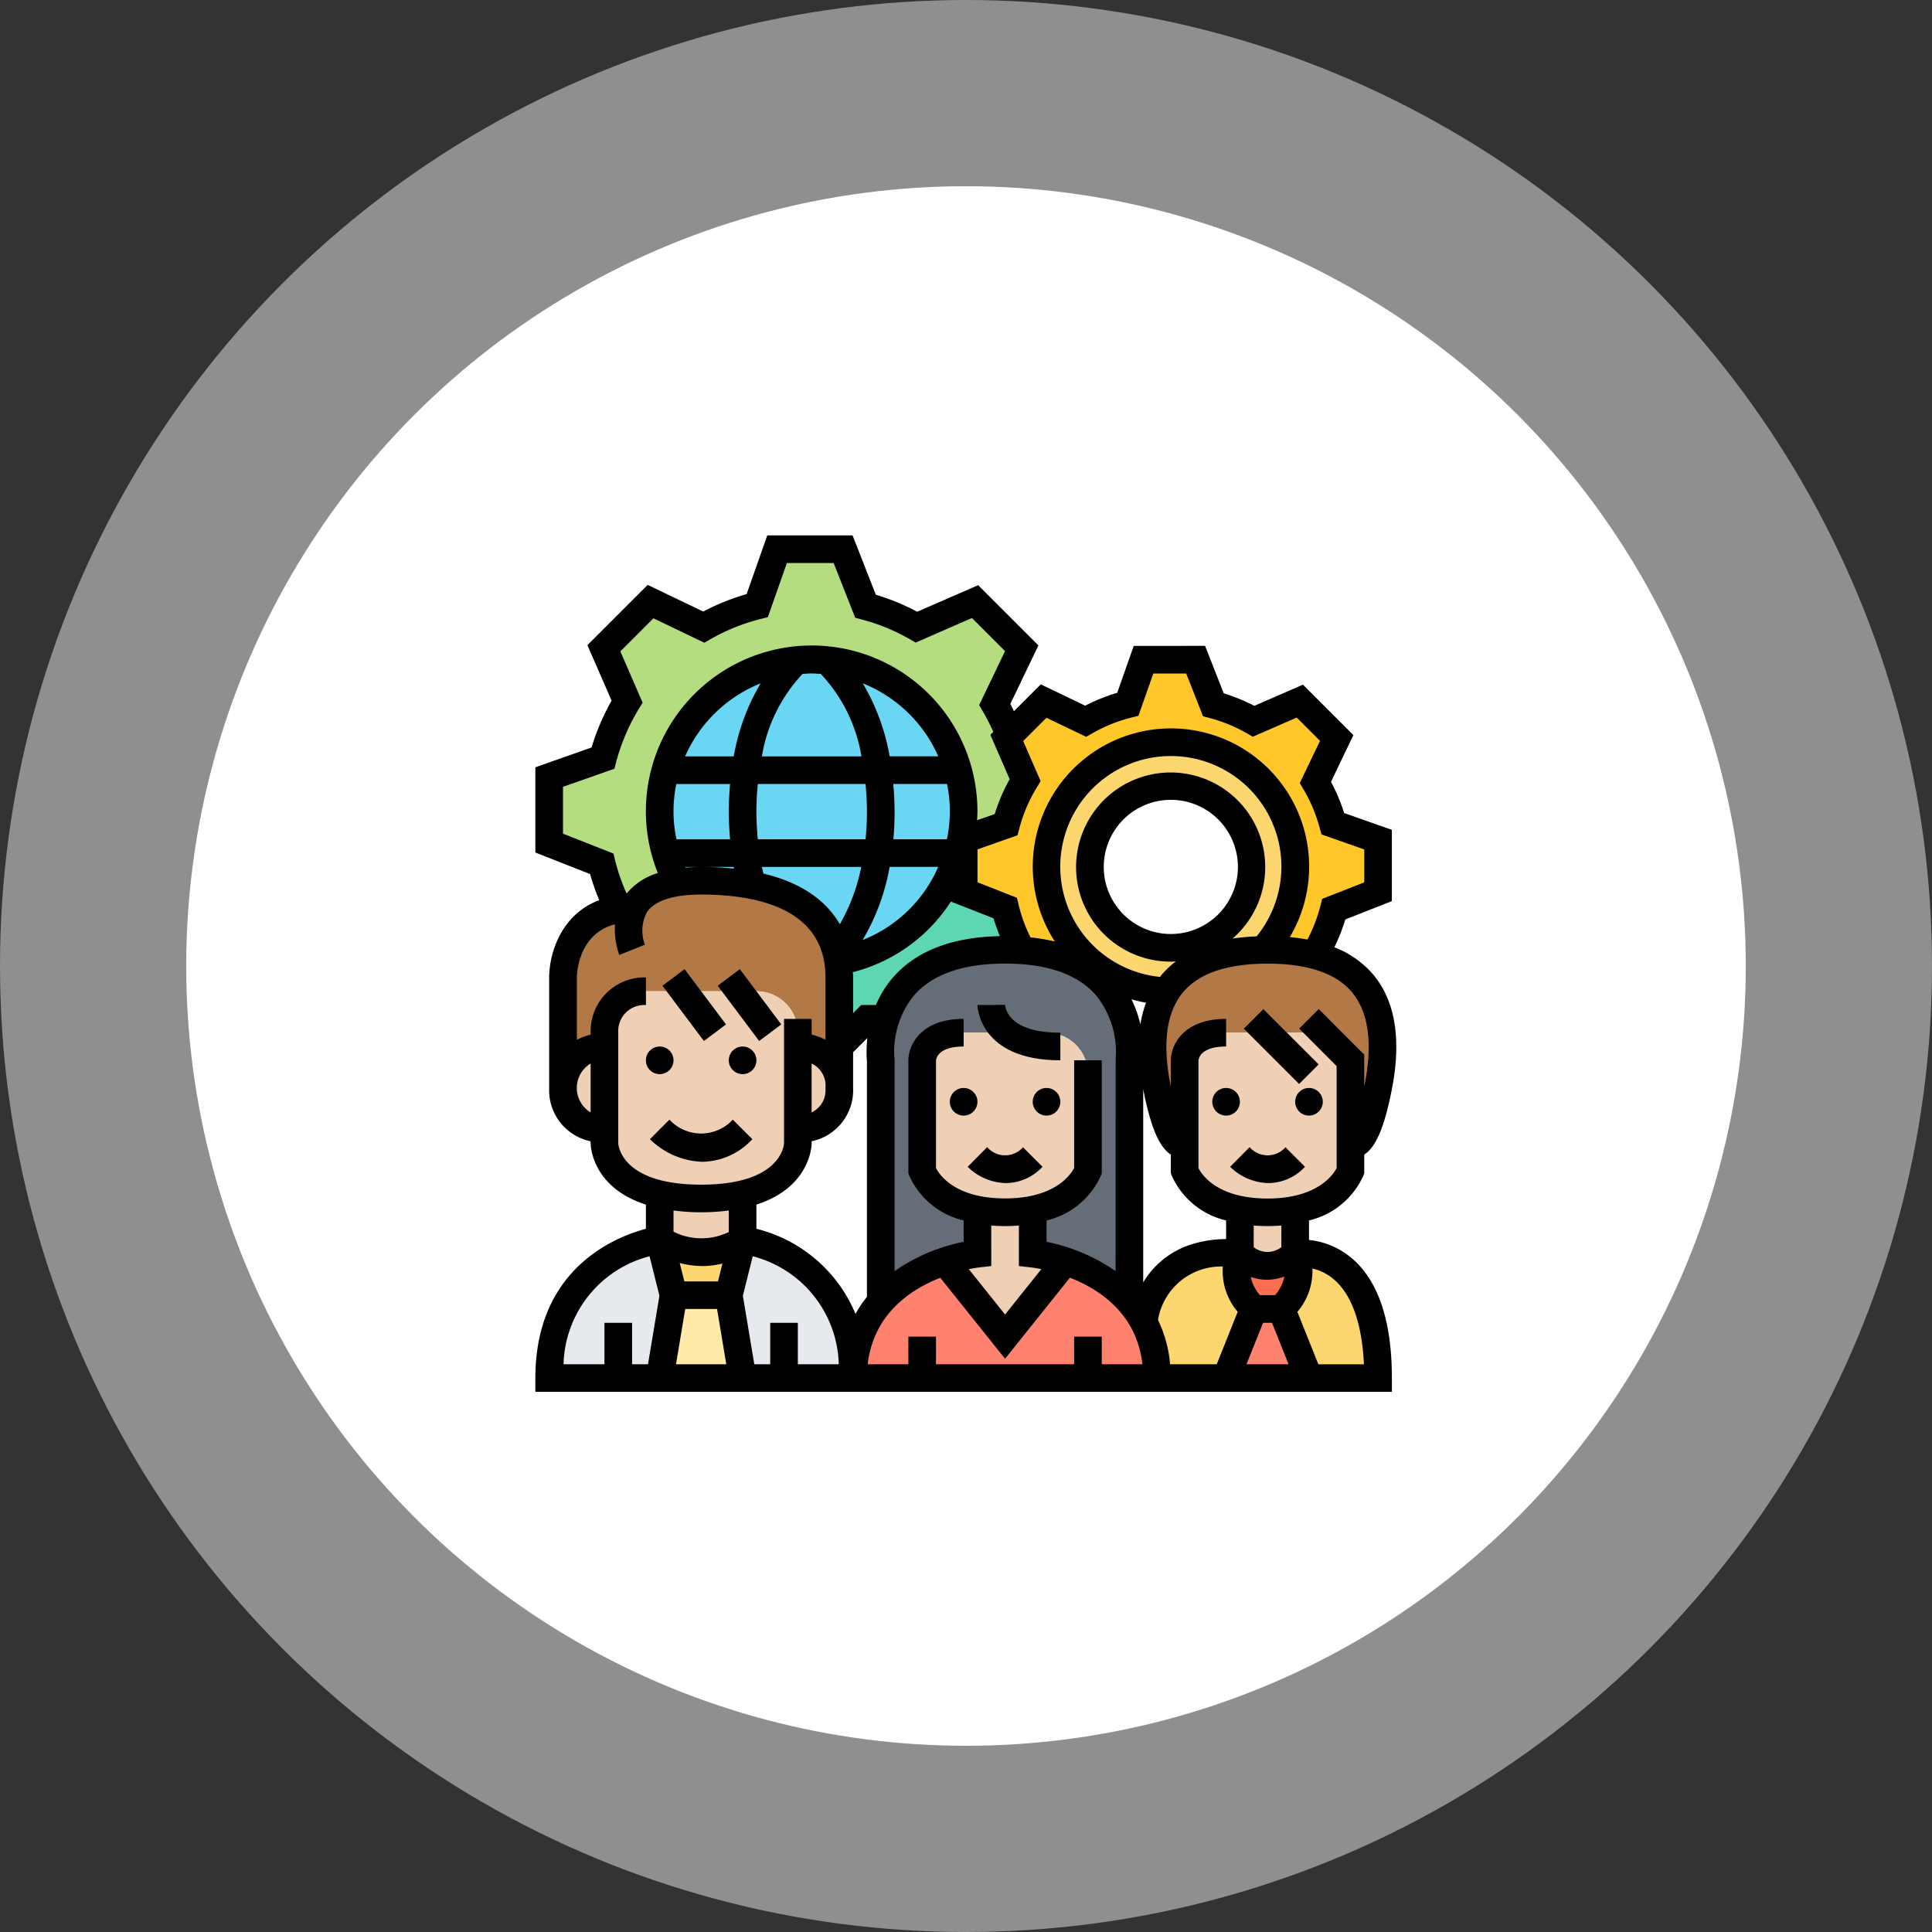 <svg xmlns="http://www.w3.org/2000/svg" width="166" height="166" viewBox="0 0 166 166">
  <rect x="0" y="0" width="166" height="166" fill="#333333" stroke="none"/>
  <g id="Grupo_1028245" data-name="Grupo 1028245" transform="translate(-975 -5361)">
    <circle id="Elipse_8445" data-name="Elipse 8445" cx="83" cy="83" r="83" transform="translate(975 5361)" fill="#fff" opacity="0.45"/>
    <circle id="Elipse_8446" data-name="Elipse 8446" cx="67" cy="67" r="67" transform="translate(991 5377)" fill="#fff"/>
    <g id="organizacion_1_" data-name="organizacion (1)" transform="translate(1020 5406)">
      <g id="Grupo_1028242" data-name="Grupo 1028242" transform="translate(2.187 2.187)">
        <g id="Grupo_1028217" data-name="Grupo 1028217" transform="translate(62.909 60.502)">
          <path id="Trazado_774649" data-name="Trazado 774649" d="M55,57.753a4.188,4.188,0,0,0,1.187-4.748s7.122-1.187,7.122,10.683H57.374Z" transform="translate(-55 -52.972)" fill="#fcd770"/>
        </g>
        <g id="Grupo_1028218" data-name="Grupo 1028218" transform="translate(51.063 60.461)">
          <path id="Trazado_774650" data-name="Trazado 774650" d="M54.492,57.76l-2.374,5.935H46.183A9.979,9.979,0,0,0,45.02,58.84c1.234-7,8.285-5.828,8.285-5.828A4.188,4.188,0,0,0,54.492,57.76Z" transform="translate(-45.02 -52.937)" fill="#fcd770"/>
        </g>
        <g id="Grupo_1028219" data-name="Grupo 1028219" transform="translate(58.161 65.283)">
          <path id="Trazado_774651" data-name="Trazado 774651" d="M55.748,57l2.374,5.935H51L53.374,57Z" transform="translate(-51 -57)" fill="#ff826e"/>
        </g>
        <g id="Grupo_1028220" data-name="Grupo 1028220" transform="translate(59.051 60.535)">
          <path id="Trazado_774652" data-name="Trazado 774652" d="M56.795,53a4.188,4.188,0,0,1-1.187,4.748H53.234A4.188,4.188,0,0,1,52.047,53,3.288,3.288,0,0,0,56.795,53Z" transform="translate(-51.75 -53)" fill="#fc6e51"/>
        </g>
        <g id="Grupo_1028221" data-name="Grupo 1028221" transform="translate(9.496 64.096)">
          <path id="Trazado_774653" data-name="Trazado 774653" d="M15.935,56l1.187,7.122H10L11.187,56Z" transform="translate(-10 -56)" fill="#ffeaa7"/>
        </g>
        <g id="Grupo_1028222" data-name="Grupo 1028222" transform="translate(9.496 59.348)">
          <path id="Trazado_774654" data-name="Trazado 774654" d="M17.122,52l-1.187,4.748H11.187L10,52A6.7,6.7,0,0,0,17.122,52Z" transform="translate(-10 -52)" fill="#fcd770"/>
        </g>
        <g id="Grupo_1028223" data-name="Grupo 1028223" transform="translate(51.847 34.422)">
          <path id="Trazado_774655" data-name="Trazado 774655" d="M55.555,38.122H51.995c-3.561,0-3.561,2.374-3.561,2.374v7.122s-1.211,1.068-2.374-4.748c-.605-3.039-.593-6.077.831-8.321,1.341-2.077,3.893-3.478,8.321-3.549h.344a15.619,15.619,0,0,1,4.143.487c5.686,1.531,6.338,6.457,5.353,11.383-1.163,5.816-2.374,4.748-2.374,4.748V40.5L60.3,38.122Z" transform="translate(-45.68 -31)" fill="#b27946"/>
        </g>
        <g id="Grupo_1028224" data-name="Grupo 1028224" transform="translate(35.609 9.496)">
          <path id="Trazado_774656" data-name="Trazado 774656" d="M67.609,25.454v4.487l-3.81,1.5a14.287,14.287,0,0,1-1.472,3.691l-.071.285a15.619,15.619,0,0,0-4.143-.487h-.344a10.686,10.686,0,1,0-13.935,1.733l-.95.154A11.541,11.541,0,0,0,37,34.986a14.308,14.308,0,0,1-1.436-3.644L32,29.941V25.454l3.644-1.282a14.485,14.485,0,0,1,1.638-3.834L35.7,16.718l.415-.4,2.754-2.766,3.608,1.733a14.282,14.282,0,0,1,3.632-1.46L47.454,10h4.487l1.519,3.87a14.189,14.189,0,0,1,3.454,1.412l3.976-1.733,3.169,3.169-1.84,3.81a14.538,14.538,0,0,1,1.507,3.561Z" transform="translate(-32 -10)" fill="#ffc729"/>
        </g>
        <g id="Grupo_1028225" data-name="Grupo 1028225" transform="translate(54.6 41.544)">
          <path id="Trazado_774657" data-name="Trazado 774657" d="M55.122,37H59.87l2.374,2.374v9.5s-.855,2.576-4.783,3.347a12.9,12.9,0,0,1-4.677,0C48.855,51.445,48,48.87,48,48.87v-9.5S48,37,51.561,37Z" transform="translate(-48 -37)" fill="#f0d0b4"/>
        </g>
        <g id="Grupo_1028226" data-name="Grupo 1028226" transform="translate(59.348 56.761)">
          <path id="Trazado_774658" data-name="Trazado 774658" d="M56.748,50.034v3.561a3.288,3.288,0,0,1-4.748,0V50.034l.036-.214a12.9,12.9,0,0,0,4.677,0Z" transform="translate(-52 -49.82)" fill="#f0d0b4"/>
        </g>
        <g id="Grupo_1028227" data-name="Grupo 1028227" transform="translate(42.731 16.618)">
          <path id="Trazado_774659" data-name="Trazado 774659" d="M59.365,26.683A10.655,10.655,0,0,1,56.647,33.8c-4.427.071-6.979,1.472-8.321,3.549a10.525,10.525,0,0,1-5.614-1.816,10.681,10.681,0,1,1,16.653-8.855Zm-3.727,0a6.956,6.956,0,1,0-6.956,6.956A6.965,6.965,0,0,0,55.638,26.683Z" transform="translate(-38 -16)" fill="#fcd770"/>
        </g>
        <g id="Grupo_1028228" data-name="Grupo 1028228" transform="translate(26.113 61.2)">
          <path id="Trazado_774660" data-name="Trazado 774660" d="M48.95,58.723a9.979,9.979,0,0,1,1.163,4.855H24a9.475,9.475,0,0,1,2.374-6.552,12.552,12.552,0,0,1,5.519-3.466l5.163,6.457L42.22,53.56a12.914,12.914,0,0,1,5.246,3.169,8.724,8.724,0,0,1,1.484,1.994Z" transform="translate(-24 -53.56)" fill="#ff826e"/>
        </g>
        <g id="Grupo_1028229" data-name="Grupo 1028229" transform="translate(28.452 34.422)">
          <path id="Trazado_774661" data-name="Trazado 774661" d="M38.124,31.059a11.541,11.541,0,0,1,5.887,1.828c3.964,2.777,3.359,7.608,3.359,7.608V60.674l-.273.273a12.914,12.914,0,0,0-5.246-3.169,14.736,14.736,0,0,0-2.789-.665V53.552l-.036-.214c3.929-.772,4.783-3.347,4.783-3.347V41.683a3.556,3.556,0,0,0-3.561-3.561H33.127c-3.561,0-3.561,2.374-3.561,2.374v9.5s.855,2.576,4.783,3.347l-.036.214v3.561a14.736,14.736,0,0,0-2.789.665,12.552,12.552,0,0,0-5.519,3.466V40.5a9.076,9.076,0,0,1,.368-3.442C27.2,34.335,29.649,31,36.688,31a13.945,13.945,0,0,1,1.436.059Z" transform="translate(-25.971 -31)" fill="#656d78"/>
        </g>
        <g id="Grupo_1028230" data-name="Grupo 1028230" transform="translate(32.048 41.544)">
          <path id="Trazado_774662" data-name="Trazado 774662" d="M43.244,40.561V48.87s-.855,2.576-4.783,3.347a12.9,12.9,0,0,1-4.677,0C29.855,51.445,29,48.87,29,48.87v-9.5S29,37,32.561,37h7.122A3.556,3.556,0,0,1,43.244,40.561Z" transform="translate(-29 -37)" fill="#f0d0b4"/>
        </g>
        <g id="Grupo_1028231" data-name="Grupo 1028231" transform="translate(34.007 56.761)">
          <path id="Trazado_774663" data-name="Trazado 774663" d="M40.977,54.259l-5.163,6.457L30.65,54.259a14.736,14.736,0,0,1,2.789-.665V50.034l.036-.214a12.9,12.9,0,0,0,4.677,0l.036.214v3.561A14.736,14.736,0,0,1,40.977,54.259Z" transform="translate(-30.65 -49.82)" fill="#f0d0b4"/>
        </g>
        <g id="Grupo_1028232" data-name="Grupo 1028232" transform="translate(9.496 9.496)">
          <circle id="Elipse_8714" data-name="Elipse 8714" cx="13.057" cy="13.057" r="13.057" fill="#69d6f4"/>
        </g>
        <g id="Grupo_1028233" data-name="Grupo 1028233" transform="translate(0 0)">
          <path id="Trazado_774664" data-name="Trazado 774664" d="M25.811,11.555c-.415-.036-.831-.059-1.258-.059s-.843.024-1.258.059A13.062,13.062,0,0,0,12.92,30.487l.024.154c-2.042.332-3.122,1.151-3.656,2.089l-.166.131a7.139,7.139,0,0,0-1.175.095l-.012-.047A18.061,18.061,0,0,1,6.51,29.027L2,27.247V21.573l4.617-1.614a18.465,18.465,0,0,1,2.077-4.867L6.7,10.511,10.712,6.5l4.558,2.2a18.346,18.346,0,0,1,4.605-1.852L21.573,2h5.674l1.935,4.9a18.374,18.374,0,0,1,4.38,1.792l5.033-2.2,4.012,4.012-2.315,4.831a19.131,19.131,0,0,1,1.056,2.089l.38.38-.415.4,1.579,3.62a14.485,14.485,0,0,0-1.638,3.834L37.609,26.95l-.214-.036A13.061,13.061,0,0,0,25.811,11.555Z" transform="translate(-2 -2)" fill="#b4dd7f"/>
        </g>
        <g id="Grupo_1028234" data-name="Grupo 1028234" transform="translate(24.819 24.914)">
          <path id="Trazado_774665" data-name="Trazado 774665" d="M38.7,32.557A13.943,13.943,0,0,0,37.26,32.5c-7.039,0-9.484,3.335-10.315,6.054l-.368-.119H25.391l-2.374,2.374V34.872a8.672,8.672,0,0,0-.107-1.389l.107-.012A13.027,13.027,0,0,0,33.486,22.99l.214.036v4.487l3.561,1.4A14.307,14.307,0,0,0,38.7,32.557Z" transform="translate(-22.91 -22.99)" fill="#5cd6b3"/>
        </g>
        <g id="Grupo_1028235" data-name="Grupo 1028235" transform="translate(15.431 59.348)">
          <path id="Trazado_774666" data-name="Trazado 774666" d="M19.748,63.87H16.187L15,56.748,16.187,52s9.5,1.187,9.5,11.87Z" transform="translate(-15 -52)" fill="#e6e9ed"/>
        </g>
        <g id="Grupo_1028236" data-name="Grupo 1028236" transform="translate(1.187 28.487)">
          <path id="Trazado_774667" data-name="Trazado 774667" d="M9.1,28.243c.534-.938,1.614-1.757,3.656-2.089A13.863,13.863,0,0,1,14.87,26a21.967,21.967,0,0,1,4.2.368c3.217.593,6.362,2.089,7.347,5.543a6.594,6.594,0,0,1,.214,1.009,8.672,8.672,0,0,1,.107,1.389v9.5c0-3.561-3.561-3.561-3.561-3.561V39.057A3.556,3.556,0,0,0,19.618,35.5h-9.5c-3.561,0-3.561,3.561-3.561,3.561v1.187S3,40.244,3,43.8v-9.5s0-5.116,4.76-5.84a7.139,7.139,0,0,1,1.175-.095Z" transform="translate(-3 -26)" fill="#b27946"/>
        </g>
        <g id="Grupo_1028237" data-name="Grupo 1028237" transform="translate(21.365 42.731)">
          <path id="Trazado_774668" data-name="Trazado 774668" d="M20,38s3.561,0,3.561,3.561S20,45.122,20,45.122Z" transform="translate(-20 -38)" fill="#f0d0b4"/>
        </g>
        <g id="Grupo_1028238" data-name="Grupo 1028238" transform="translate(4.748 37.983)">
          <path id="Trazado_774669" data-name="Trazado 774669" d="M22.618,45.87v1.187s0,3.312-4.831,4.4a15.992,15.992,0,0,1-3.478.344,15.992,15.992,0,0,1-3.478-.344C6,50.368,6,47.057,6,47.057v-9.5S6,34,9.561,34h9.5a3.556,3.556,0,0,1,3.561,3.561V45.87Z" transform="translate(-6 -34)" fill="#f0d0b4"/>
        </g>
        <g id="Grupo_1028239" data-name="Grupo 1028239" transform="translate(9.496 55.443)">
          <path id="Trazado_774670" data-name="Trazado 774670" d="M17.122,49.054v3.561a6.7,6.7,0,0,1-7.122,0V49.054l.083-.344a15.992,15.992,0,0,0,3.478.344,15.992,15.992,0,0,0,3.478-.344Z" transform="translate(-10 -48.71)" fill="#f0d0b4"/>
        </g>
        <g id="Grupo_1028240" data-name="Grupo 1028240" transform="translate(0 59.348)">
          <path id="Trazado_774671" data-name="Trazado 774671" d="M7.935,63.87H2C2,53.187,11.5,52,11.5,52l1.187,4.748L11.5,63.87Z" transform="translate(-2 -52)" fill="#e6e9ed"/>
        </g>
        <g id="Grupo_1028241" data-name="Grupo 1028241" transform="translate(1.187 42.731)">
          <path id="Trazado_774672" data-name="Trazado 774672" d="M6.561,38v7.122S3,45.122,3,41.561,6.561,38,6.561,38Z" transform="translate(-3 -38)" fill="#f0d0b4"/>
        </g>
      </g>
      <g id="Grupo_1028243" data-name="Grupo 1028243" transform="translate(1 1)">
        <path id="Trazado_774673" data-name="Trazado 774673" d="M0,0H2.374V5.935H0Z" transform="matrix(0.8, -0.6, 0.6, 0.8, 10.92, 38.695)"/>
        <path id="Trazado_774674" data-name="Trazado 774674" d="M0,0H2.374V5.935H0Z" transform="matrix(0.8, -0.6, 0.6, 0.8, 15.668, 38.695)"/>
        <circle id="Elipse_8715" data-name="Elipse 8715" cx="1.187" cy="1.187" r="1.187" transform="translate(9.496 43.918)"/>
        <circle id="Elipse_8716" data-name="Elipse 8716" cx="1.187" cy="1.187" r="1.187" transform="translate(16.618 43.918)"/>
        <path id="Trazado_774675" data-name="Trazado 774675" d="M18.093,44.972l-1.678-1.678a3.71,3.71,0,0,1-5.447,0L9.293,44.972a6.714,6.714,0,0,0,4.525,1.943,5.954,5.954,0,0,0,4.275-1.943Z" transform="translate(0.55 6.907)"/>
        <path id="Trazado_774676" data-name="Trazado 774676" d="M35.374,34.978,34.187,35H33c0,.047.082,4.748,7.122,4.748V37.378C35.62,37.378,35.386,35.224,35.374,34.978Z" transform="translate(4.983 5.353)"/>
        <circle id="Elipse_8717" data-name="Elipse 8717" cx="1.187" cy="1.187" r="1.187" transform="translate(35.609 47.479)"/>
        <circle id="Elipse_8718" data-name="Elipse 8718" cx="1.187" cy="1.187" r="1.187" transform="translate(42.731 47.479)"/>
        <path id="Trazado_774677" data-name="Trazado 774677" d="M33.964,45.287l-1.671,1.685a4.826,4.826,0,0,0,3.3,1.4,4.353,4.353,0,0,0,3.13-1.4l-1.678-1.678a2.048,2.048,0,0,1-3.077-.007Z" transform="translate(4.851 7.28)"/>
        <circle id="Elipse_8719" data-name="Elipse 8719" cx="1.187" cy="1.187" r="1.187" transform="translate(58.161 47.479)"/>
        <circle id="Elipse_8720" data-name="Elipse 8720" cx="1.187" cy="1.187" r="1.187" transform="translate(65.283 47.479)"/>
        <path id="Trazado_774678" data-name="Trazado 774678" d="M52.964,45.287l-1.671,1.685a4.826,4.826,0,0,0,3.3,1.4,4.353,4.353,0,0,0,3.13-1.4l-1.678-1.678a2.047,2.047,0,0,1-3.077-.007Z" transform="translate(8.403 7.28)"/>
        <path id="Trazado_774679" data-name="Trazado 774679" d="M0,0H2.374V6.715H0Z" transform="translate(60.872 42.386) rotate(-45)"/>
        <path id="Trazado_774680" data-name="Trazado 774680" d="M71.131,63.1A6.679,6.679,0,0,0,67.47,61.54V59.863a6.824,6.824,0,0,0,4.687-3.886l.061-.184V54.2c1-.636,1.719-2.33,2.35-5.489.859-4.294.344-7.631-1.531-9.918a8.29,8.29,0,0,0-3.386-2.4A15.637,15.637,0,0,0,70.591,34l4-1.574V26.3l-4.1-1.443a15.7,15.7,0,0,0-1.131-2.683l1.925-4.014-4.332-4.332L62.77,15.648a15.692,15.692,0,0,0-2.627-1.078l-1.6-4.075H52.412l-1.417,4.03a15.681,15.681,0,0,0-2.753,1.109L44.426,13.8l-2.31,2.309c-.1-.209-.193-.424-.306-.628l2.412-5.028L39.045,5.279,33.807,7.562A19.471,19.471,0,0,0,30.253,6.1l-2-5.1H20.926L19.151,6.045a19.432,19.432,0,0,0-3.726,1.5L10.65,5.255,5.472,10.434,7.55,15.2a19.494,19.494,0,0,0-1.721,4.024L1,20.926v7.322L5.7,30.1a19.525,19.525,0,0,0,.786,2.242c-3.331,1.246-4.3,4.658-4.3,6.645v9.5A4.474,4.474,0,0,0,5.748,53.06v.166c0,.191.087,3.778,4.748,5.277V60.58C7.837,61.286,1,64.016,1,73.4v1.187H74.592V73.4c0-4.894-1.164-8.361-3.461-10.306ZM71.2,40.3c1.4,1.71,1.752,4.385,1.04,7.948-.008.039-.015.068-.024.106V45.613L68.309,41.7l-1.678,1.678L69.844,46.6v8.761c-.281.55-1.629,2.617-5.935,2.617-4.33,0-5.656-2.057-5.935-2.615V46.138c.013-.2.19-1.22,2.374-1.22V42.544c-3.756,0-4.748,2.329-4.748,3.561v2.247c-.008-.038-.015-.066-.024-.106-.712-3.562-.363-6.236,1.04-7.948,1.361-1.661,3.815-2.5,7.293-2.5s5.931.842,7.293,2.5Zm-5.846,24.38a3.509,3.509,0,0,1-.8,1.6h-1.3a3.516,3.516,0,0,1-.788-1.561A4.194,4.194,0,0,0,65.356,64.678Zm-2.634-2.516V60.3c.376.03.772.046,1.187.046s.813-.017,1.189-.046l0,1.855A1.924,1.924,0,0,1,62.722,62.162ZM46.1,29.487a9.5,9.5,0,1,1,16.87,5.967,18.534,18.534,0,0,0-2.069.19A8.126,8.126,0,1,0,55.6,37.625c.146,0,.288-.014.432-.021a7.729,7.729,0,0,0-1.252,1.189c-.037.045-.065.1-.1.144A9.508,9.508,0,0,1,46.1,29.487Zm7.367,11.668a9.764,9.764,0,0,0-.484,1.866,9.79,9.79,0,0,0-.766-2.161A11.532,11.532,0,0,0,53.472,41.155ZM47.292,46.1v9.252c-.281.55-1.629,2.617-5.935,2.617-4.33,0-5.656-2.057-5.935-2.615V46.138c.013-.2.19-1.22,2.374-1.22V42.544c-3.756,0-4.748,2.329-4.748,3.561v9.688l.061.183A6.818,6.818,0,0,0,37.8,59.862V61.7a15.705,15.705,0,0,0-5.935,2.516V46.1l-.009-.147a7.613,7.613,0,0,1,1.7-5.454c1.587-1.8,4.211-2.707,7.8-2.707s6.195.9,7.783,2.688a7.719,7.719,0,0,1,1.722,5.473l-.008,18.265A15.714,15.714,0,0,0,44.918,61.7V59.862a6.824,6.824,0,0,0,4.687-3.886l.061-.183V46.1ZM43.6,63.9c.066.007.392.049.874.146l-3.117,3.9L38.242,64.05c.482-.1.808-.141.874-.15l1.054-.12V60.3c.376.03.772.046,1.187.046s.811-.017,1.187-.046v3.483ZM28.278,38.529A14.19,14.19,0,0,0,36.7,32.462L40.364,33.9a15.616,15.616,0,0,0,.546,1.535c-4.072.081-7.151,1.249-9.134,3.494a8.868,8.868,0,0,0-1.516,2.424H28.995l-.694.7V38.983C28.3,38.827,28.284,38.681,28.278,38.529ZM17.73,27.113H13.122a11.564,11.564,0,0,1-.013-4.748h4.62c-.065.754-.112,1.535-.112,2.374C17.618,25.55,17.663,26.338,17.73,27.113Zm-2.487,2.374h2.794c.009.049.021.1.031.145a26.891,26.891,0,0,0-2.825-.145c-.47,0-.912.024-1.339.059-.008-.02-.018-.039-.026-.059Zm2.8-9.5H13.867a11.929,11.929,0,0,1,6.488-6.273,18.576,18.576,0,0,0-2.312,6.273Zm2.068,2.374h9.258c.07.747.119,1.526.119,2.374s-.046,1.629-.118,2.374H20.113c-.075-.772-.121-1.56-.121-2.374C19.991,23.892,20.04,23.112,20.11,22.365Zm.351-2.374a13.545,13.545,0,0,1,3.494-7.083c.26-.017.519-.039.783-.039s.523.023.785.039a13.545,13.545,0,0,1,3.494,7.083Zm11.3,7.122c.065-.75.1-1.539.1-2.374s-.046-1.62-.112-2.374h4.62a11.7,11.7,0,0,1-.007,4.748Zm3.853,2.374a11.853,11.853,0,0,1-6.5,6.287,18.686,18.686,0,0,0,2.323-6.287Zm-4.175-9.5a18.551,18.551,0,0,0-2.312-6.273,11.921,11.921,0,0,1,6.488,6.273ZM29,29.487a16.341,16.341,0,0,1-1.839,4.927c-1.231-2.134-3.447-3.61-6.567-4.356-.045-.188-.087-.379-.127-.571Zm26.6,5.764a5.764,5.764,0,1,1,5.764-5.764A5.771,5.771,0,0,1,55.6,35.251ZM42.426,26.769l.16-.607a13.288,13.288,0,0,1,1.506-3.519l.322-.527-1.5-3.443,2-2,3.41,1.634L48.866,18A13.3,13.3,0,0,1,52.2,16.656l.617-.155,1.276-3.631h2.829l1.443,3.672.579.154A13.238,13.238,0,0,1,62.12,18l.518.3,3.779-1.645,2,2-1.739,3.626.322.545a13.294,13.294,0,0,1,1.378,3.265l.164.6,3.676,1.294v2.829L68.6,32.234l-.147.593a13.29,13.29,0,0,1-1.12,2.9c-.482-.09-.984-.163-1.51-.211a11.874,11.874,0,1,0-20.193.377,15.966,15.966,0,0,0-2.087-.349,13.163,13.163,0,0,1-1.024-2.807l-.145-.6-3.386-1.331V27.981Zm-39.052-.14V22.606l4.416-1.554.161-.607A17.147,17.147,0,0,1,9.894,15.9l.322-.527L8.3,10.968l2.844-2.844,4.372,2.1.541-.31a17.127,17.127,0,0,1,4.3-1.732l.617-.157,1.636-4.649H26.63l1.849,4.7.579.154a17.107,17.107,0,0,1,4.1,1.681l.518.3L38.512,8.1l2.844,2.844L39.13,15.588l.322.545a17.356,17.356,0,0,1,.895,1.751l-.253.253,1.658,3.808a15.688,15.688,0,0,0-1.283,3l-1.519.534c.013-.245.033-.488.033-.736a14.244,14.244,0,1,0-27.462,5.27,5.516,5.516,0,0,0-2.683,1.761,17.033,17.033,0,0,1-.984-2.837l-.145-.6ZM5.748,50.58a2.449,2.449,0,0,1,0-4.2Zm2.374,2.647v-9.5A2.234,2.234,0,0,1,10.5,41.357V38.983a4.614,4.614,0,0,0-4.748,4.748V43.9a5.157,5.157,0,0,0-1.187.439V38.983c0-.171.046-3.727,3.274-4.567a6.656,6.656,0,0,0,.372,2.635l2.2-.882a3.4,3.4,0,0,1,.172-2.792c.672-.992,2.284-1.516,4.661-1.516,4.874,0,10.683,1.236,10.683,7.122v5.353a5.1,5.1,0,0,0-1.187-.439V42.544H22.365V53.205c0,.146-.214,3.582-7.122,3.582S8.127,53.351,8.122,53.226Zm17.8-4.748a2.1,2.1,0,0,1-1.187,2.1v-4.2A2.107,2.107,0,0,1,25.926,48.479ZM10.677,72.218H9.309V68.657H6.935v3.561H3.419a9.854,9.854,0,0,1,7.391-9.279l.849,3.392Zm2.406,0,.792-4.748h2.737l.792,4.748Zm.319-8.7a7.888,7.888,0,0,0,1.98.264,7.237,7.237,0,0,0,1.69-.216L16.69,65.1H13.8Zm-.533-2.69V59.007a18.347,18.347,0,0,0,4.749,0v1.849A5.377,5.377,0,0,1,12.87,60.831ZM23.552,72.218V68.657H21.178v3.561H19.81l-.982-5.886.849-3.392a9.856,9.856,0,0,1,7.391,9.279Zm5.935-26.05V66.431a10.6,10.6,0,0,0-.982,1.458,12.456,12.456,0,0,0-8.514-7.308V58.5c4.661-1.5,4.748-5.086,4.748-5.277v-.166A4.475,4.475,0,0,0,28.3,48.48V45.41l1.227-1.227A9.992,9.992,0,0,0,29.487,46.168Zm20.178,26.05V69.844H47.292v2.374H35.422V69.844H33.048v2.374H29.554c.5-4.319,3.676-6.421,6.237-7.43l5.566,6.957,5.572-6.964c2.561,1,5.738,3.1,6.232,7.439H49.666Zm3.561-7.028V48.571c.009.047.013.093.024.141.631,3.16,1.351,4.852,2.35,5.489v1.593l.061.183a6.818,6.818,0,0,0,4.687,3.886v1.6a10.026,10.026,0,0,0-2.871.423,7.394,7.394,0,0,0-4.251,3.3Zm6.318,7.028H55.537a10.875,10.875,0,0,0-1.04-3.807,5.485,5.485,0,0,1,5.57-4.589,5.392,5.392,0,0,0,1.277,3.891Zm2.557,0,1.424-3.561h.767l1.424,3.561Zm6.172,0-1.8-4.5a5.416,5.416,0,0,0,1.29-3.722,4.281,4.281,0,0,1,1.869.95c1.523,1.316,2.4,3.818,2.559,7.277H68.274Z" transform="translate(-1 -1)"/>
      </g>
    </g>
  </g>
</svg>
